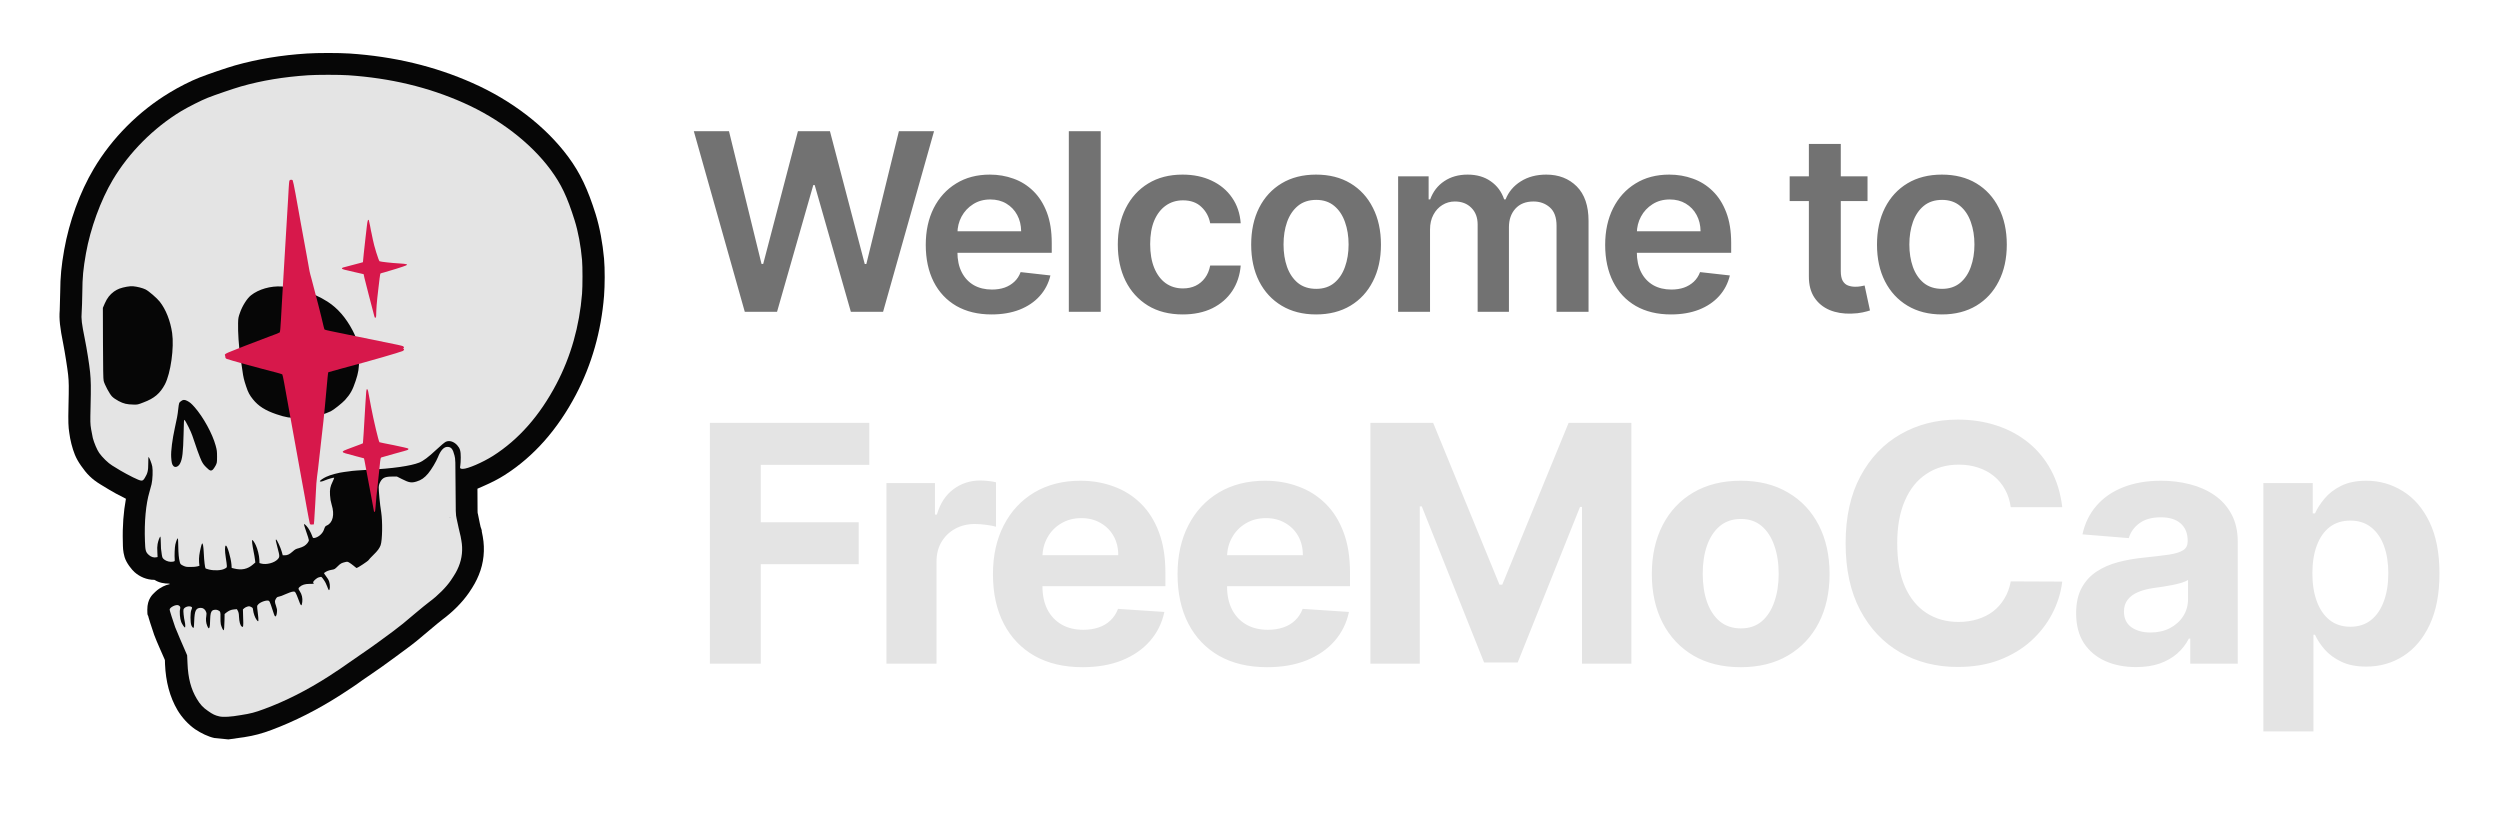 <svg width="89" height="29" viewBox="0 0 89 29" fill="none" xmlns="http://www.w3.org/2000/svg">
<path d="M10.925 1.905C10.003 1.964 9.17 2.103 8.362 2.33C8.043 2.422 7.428 2.633 7.104 2.759C6.78 2.885 6.355 3.104 6.044 3.294C4.945 3.954 3.986 4.914 3.338 6.008C2.842 6.841 2.463 7.893 2.286 8.89C2.185 9.467 2.147 9.833 2.143 10.418C2.139 10.683 2.126 11.032 2.126 11.049C2.101 11.36 2.135 11.663 2.252 12.244C2.311 12.543 2.4 13.111 2.425 13.338C2.454 13.616 2.454 13.754 2.438 14.466C2.425 15.025 2.433 15.194 2.467 15.412C2.488 15.551 2.501 15.648 2.543 15.808C2.619 16.09 2.686 16.296 2.884 16.578C3.086 16.868 3.254 17.049 3.586 17.251C3.645 17.285 3.784 17.369 3.885 17.432C4.032 17.52 4.222 17.626 4.39 17.706C4.424 17.723 4.453 17.739 4.483 17.756C4.398 18.223 4.356 18.728 4.373 19.3C4.377 19.481 4.373 19.616 4.436 19.835C4.504 20.054 4.693 20.281 4.786 20.365C4.975 20.533 5.219 20.643 5.501 20.643C5.665 20.748 5.842 20.777 6.027 20.777C6.031 20.782 6.04 20.79 6.044 20.794C5.955 20.815 5.875 20.841 5.804 20.878C5.716 20.925 5.627 20.975 5.526 21.072C5.425 21.169 5.244 21.32 5.244 21.707C5.244 21.947 5.265 21.892 5.274 21.922C5.282 21.951 5.286 21.977 5.295 22.002C5.312 22.057 5.328 22.116 5.349 22.179C5.392 22.309 5.442 22.465 5.488 22.599C5.539 22.738 5.61 22.902 5.682 23.067C5.745 23.214 5.833 23.407 5.863 23.479L5.871 23.504L5.875 23.647C5.901 24.257 6.04 24.809 6.321 25.284C6.477 25.545 6.704 25.793 6.948 25.962C7.155 26.101 7.416 26.227 7.63 26.273L8.131 26.323L8.573 26.26C8.615 26.252 8.648 26.252 8.691 26.244C9.061 26.185 9.313 26.117 9.663 25.987C10.487 25.68 11.308 25.263 12.124 24.741C12.356 24.594 12.722 24.35 12.894 24.22C12.848 24.253 13.084 24.089 13.269 23.963C13.471 23.828 13.761 23.618 13.95 23.479C14.123 23.353 14.354 23.18 14.46 23.104C14.733 22.902 14.889 22.78 15.284 22.44C15.457 22.288 15.709 22.09 15.756 22.052C16.117 21.783 16.446 21.459 16.694 21.102C16.858 20.862 16.959 20.681 17.043 20.474C17.224 20.041 17.27 19.561 17.186 19.099C17.174 19.04 17.165 18.981 17.153 18.93C17.14 18.88 17.178 18.934 17.098 18.728C17.161 18.888 17.119 18.791 17.111 18.762C17.102 18.732 17.094 18.69 17.085 18.648C17.064 18.543 17.035 18.396 17.014 18.299C17.001 18.244 17.005 18.295 17.001 18.169C16.997 18.055 16.997 17.794 16.997 17.398C17.077 17.365 17.153 17.327 17.245 17.289C17.485 17.184 17.738 17.058 17.969 16.91C19.013 16.245 19.854 15.282 20.502 14.053C21.066 12.98 21.403 11.793 21.504 10.535C21.533 10.161 21.537 9.576 21.504 9.206C21.453 8.65 21.352 8.099 21.205 7.623C20.927 6.74 20.658 6.163 20.229 5.583C19.421 4.493 18.205 3.567 16.816 2.953C15.47 2.355 14.018 2.01 12.444 1.905C12.057 1.88 11.32 1.88 10.925 1.905Z" fill="#060606"/>
<path d="M7.806 25.503C7.659 25.469 7.575 25.431 7.403 25.309C7.23 25.192 7.125 25.078 7.007 24.88C6.797 24.531 6.696 24.14 6.675 23.614L6.662 23.328L6.595 23.172C6.557 23.088 6.473 22.894 6.409 22.743C6.342 22.591 6.266 22.406 6.237 22.33C6.153 22.09 6.039 21.733 6.039 21.703C6.039 21.623 6.262 21.51 6.351 21.548C6.409 21.573 6.431 21.615 6.414 21.674C6.384 21.771 6.405 22.027 6.452 22.145C6.477 22.208 6.561 22.339 6.582 22.339C6.603 22.339 6.599 22.225 6.578 22.137C6.544 21.989 6.519 21.75 6.532 21.699C6.557 21.615 6.708 21.56 6.801 21.598C6.847 21.619 6.847 21.632 6.813 21.712C6.771 21.8 6.771 22.162 6.813 22.263C6.843 22.334 6.881 22.368 6.898 22.339C6.902 22.33 6.91 22.229 6.914 22.111C6.927 21.737 6.973 21.64 7.15 21.64C7.23 21.64 7.302 21.691 7.335 21.779C7.356 21.83 7.356 21.855 7.344 21.931C7.323 22.048 7.331 22.17 7.377 22.28C7.445 22.448 7.478 22.372 7.482 22.044C7.487 21.863 7.508 21.779 7.558 21.737C7.6 21.703 7.706 21.695 7.76 21.724C7.849 21.766 7.853 21.783 7.849 21.973C7.844 22.069 7.853 22.179 7.861 22.225C7.882 22.314 7.937 22.436 7.958 22.436C7.979 22.436 7.987 22.33 7.992 22.082L7.996 21.859L8.051 21.813C8.143 21.741 8.223 21.703 8.332 21.695L8.433 21.686L8.467 21.745C8.492 21.792 8.505 21.842 8.509 21.96C8.518 22.137 8.551 22.259 8.602 22.301C8.661 22.351 8.669 22.309 8.656 21.989L8.648 21.695L8.694 21.653C8.72 21.632 8.77 21.602 8.808 21.594C8.867 21.577 8.884 21.581 8.938 21.607C8.997 21.636 9.002 21.644 9.01 21.72C9.023 21.83 9.077 21.989 9.132 22.061C9.212 22.17 9.216 22.137 9.174 21.788C9.145 21.552 9.145 21.573 9.199 21.51C9.279 21.426 9.498 21.354 9.57 21.388C9.591 21.4 9.616 21.451 9.645 21.539C9.751 21.867 9.776 21.939 9.797 21.943C9.826 21.952 9.852 21.893 9.86 21.788C9.868 21.707 9.86 21.67 9.826 21.569C9.776 21.421 9.776 21.396 9.822 21.316C9.856 21.262 9.873 21.249 9.927 21.241C9.965 21.236 10.07 21.198 10.167 21.152C10.264 21.11 10.373 21.068 10.415 21.064C10.487 21.055 10.491 21.055 10.525 21.106C10.542 21.135 10.584 21.228 10.613 21.312C10.714 21.594 10.739 21.611 10.761 21.43C10.777 21.295 10.748 21.16 10.672 21.047C10.613 20.959 10.613 20.946 10.668 20.895C10.752 20.82 10.857 20.786 11.026 20.786C11.173 20.786 11.194 20.782 11.156 20.748C11.143 20.735 11.143 20.719 11.164 20.693C11.198 20.647 11.299 20.563 11.345 20.555C11.362 20.55 11.392 20.542 11.413 20.538C11.442 20.529 11.459 20.546 11.526 20.643C11.573 20.706 11.623 20.807 11.648 20.879C11.669 20.946 11.699 21.005 11.707 21.009C11.749 21.022 11.758 20.824 11.72 20.71C11.699 20.643 11.674 20.601 11.556 20.441C11.53 20.407 11.53 20.403 11.56 20.382C11.623 20.336 11.707 20.302 11.808 20.285C11.909 20.268 11.918 20.264 12.019 20.163C12.124 20.058 12.158 20.041 12.296 20.008C12.364 19.991 12.376 19.995 12.435 20.029C12.469 20.05 12.54 20.1 12.591 20.142C12.641 20.184 12.688 20.222 12.696 20.222C12.726 20.222 13.104 19.974 13.121 19.94C13.134 19.919 13.205 19.839 13.289 19.759C13.449 19.604 13.508 19.519 13.55 19.41C13.613 19.233 13.622 18.564 13.571 18.236C13.525 17.967 13.479 17.453 13.483 17.348C13.487 17.272 13.504 17.218 13.538 17.155C13.618 17.007 13.71 16.965 13.971 16.965H14.131L14.316 17.058C14.564 17.184 14.649 17.197 14.829 17.142C14.998 17.091 15.111 17.012 15.242 16.856C15.364 16.709 15.528 16.431 15.591 16.275C15.684 16.035 15.802 15.909 15.924 15.909C16.062 15.909 16.121 15.981 16.18 16.216C16.214 16.347 16.214 16.384 16.218 17.331C16.222 18.261 16.222 18.316 16.256 18.463C16.273 18.547 16.306 18.699 16.328 18.796C16.349 18.892 16.37 18.989 16.378 19.01C16.387 19.031 16.407 19.132 16.424 19.238C16.483 19.557 16.45 19.877 16.328 20.172C16.256 20.344 16.206 20.428 16.054 20.656C15.89 20.9 15.579 21.211 15.297 21.417C15.2 21.489 14.968 21.678 14.779 21.838C14.383 22.175 14.266 22.271 14.001 22.469C13.895 22.549 13.664 22.717 13.491 22.844C13.319 22.97 13.024 23.18 12.835 23.306C12.65 23.433 12.469 23.555 12.439 23.58C12.322 23.668 11.922 23.938 11.711 24.072C10.937 24.569 10.167 24.96 9.401 25.242C9.073 25.364 8.93 25.402 8.577 25.457C8.219 25.52 7.95 25.537 7.806 25.503ZM16.029 18.421C16.029 18.417 16.025 18.413 16.02 18.413C16.016 18.413 16.012 18.417 16.012 18.421C16.012 18.425 16.016 18.43 16.02 18.43C16.025 18.43 16.029 18.425 16.029 18.421ZM7.449 20.277C7.386 20.26 7.323 20.243 7.318 20.235C7.297 20.209 7.268 19.978 7.255 19.7C7.243 19.439 7.222 19.322 7.192 19.351C7.175 19.368 7.116 19.608 7.095 19.768C7.083 19.839 7.083 19.94 7.087 20.016L7.1 20.142L7.028 20.163C6.986 20.176 6.893 20.184 6.788 20.184C6.628 20.184 6.611 20.18 6.519 20.138C6.431 20.092 6.422 20.087 6.401 20.012C6.363 19.873 6.351 19.705 6.346 19.435C6.346 19.288 6.338 19.166 6.33 19.166C6.308 19.166 6.271 19.263 6.241 19.389C6.22 19.49 6.207 19.772 6.22 19.928C6.224 19.978 6.22 19.982 6.157 19.995C6.056 20.016 5.926 19.982 5.846 19.919C5.787 19.869 5.778 19.856 5.761 19.751C5.728 19.549 5.728 19.511 5.724 19.305C5.724 19.191 5.715 19.103 5.711 19.103C5.686 19.103 5.631 19.254 5.61 19.368C5.597 19.435 5.593 19.553 5.602 19.658L5.61 19.831L5.568 19.839C5.484 19.86 5.383 19.831 5.307 19.764C5.185 19.658 5.172 19.604 5.16 19.267C5.134 18.568 5.193 17.946 5.32 17.516C5.345 17.428 5.379 17.302 5.395 17.239C5.433 17.079 5.446 16.742 5.421 16.608C5.404 16.506 5.315 16.284 5.29 16.267C5.282 16.262 5.278 16.368 5.278 16.494C5.278 16.759 5.256 16.852 5.151 17.02C5.071 17.146 5.046 17.142 4.731 16.991C4.592 16.923 4.394 16.814 4.293 16.755C4.192 16.692 4.053 16.608 3.99 16.57C3.855 16.49 3.636 16.275 3.531 16.124C3.456 16.018 3.35 15.766 3.304 15.593C3.291 15.543 3.266 15.404 3.245 15.286C3.211 15.08 3.211 15.038 3.224 14.478C3.241 13.763 3.237 13.561 3.207 13.25C3.178 12.963 3.089 12.412 3.022 12.08C2.908 11.512 2.887 11.356 2.908 11.108C2.917 11.007 2.925 10.695 2.93 10.418C2.934 9.854 2.963 9.576 3.06 9.021C3.22 8.129 3.582 7.131 4.015 6.403C4.592 5.431 5.467 4.552 6.447 3.959C6.7 3.807 7.158 3.576 7.39 3.483C7.655 3.378 8.324 3.151 8.572 3.079C9.326 2.864 10.096 2.738 10.971 2.679C11.274 2.658 12.094 2.658 12.397 2.679C13.891 2.78 15.242 3.1 16.5 3.66C17.771 4.224 18.894 5.086 19.597 6.037C19.98 6.555 20.19 6.997 20.456 7.842C20.582 8.242 20.678 8.756 20.721 9.256C20.742 9.496 20.742 10.195 20.721 10.456C20.628 11.613 20.321 12.694 19.808 13.67C19.214 14.798 18.465 15.648 17.552 16.229C17.177 16.465 16.652 16.692 16.475 16.692C16.382 16.692 16.365 16.671 16.387 16.57C16.395 16.523 16.403 16.397 16.403 16.288C16.403 16.052 16.378 15.964 16.273 15.846C16.151 15.716 15.995 15.669 15.869 15.728C15.827 15.749 15.688 15.863 15.524 16.018C15.259 16.267 15.065 16.414 14.922 16.469C14.627 16.587 13.959 16.683 13.159 16.721C12.843 16.738 12.498 16.763 12.456 16.776C12.444 16.78 12.355 16.788 12.263 16.801C12.073 16.822 11.754 16.906 11.615 16.974C11.505 17.024 11.387 17.108 11.387 17.129C11.387 17.159 11.463 17.146 11.568 17.1C11.678 17.054 11.884 16.995 11.897 17.007C11.901 17.012 11.876 17.075 11.842 17.146C11.754 17.327 11.737 17.416 11.749 17.63C11.758 17.769 11.77 17.84 11.808 17.971C11.918 18.32 11.85 18.61 11.636 18.707C11.577 18.733 11.573 18.741 11.526 18.871C11.476 19.006 11.32 19.137 11.185 19.153C11.143 19.157 11.139 19.153 11.11 19.073C11.093 19.027 11.055 18.939 11.021 18.88C10.962 18.77 10.845 18.64 10.824 18.661C10.815 18.665 10.853 18.787 10.903 18.93C10.954 19.073 10.996 19.208 10.996 19.229C10.996 19.284 10.916 19.385 10.828 19.439C10.786 19.465 10.702 19.498 10.638 19.515C10.537 19.541 10.508 19.553 10.42 19.633C10.302 19.738 10.235 19.768 10.138 19.768H10.066L10.028 19.633C9.99 19.494 9.856 19.208 9.831 19.208C9.805 19.208 9.814 19.25 9.881 19.503C9.961 19.806 9.961 19.827 9.885 19.911C9.763 20.041 9.481 20.113 9.296 20.062L9.237 20.045L9.233 19.923C9.229 19.785 9.17 19.541 9.107 19.41C9.06 19.309 9.002 19.225 8.981 19.225C8.959 19.225 8.981 19.402 9.027 19.629C9.048 19.734 9.073 19.869 9.077 19.923L9.09 20.024L9.006 20.096C8.812 20.264 8.598 20.306 8.332 20.239L8.248 20.218L8.24 20.096C8.219 19.856 8.093 19.423 8.042 19.423C8 19.423 8 19.608 8.038 19.852C8.059 19.978 8.076 20.113 8.076 20.146C8.076 20.205 8.072 20.209 7.996 20.247C7.878 20.311 7.626 20.319 7.449 20.277ZM7.579 16.717C7.6 16.696 7.642 16.637 7.672 16.582C7.722 16.481 7.727 16.477 7.727 16.262C7.727 16.065 7.722 16.027 7.676 15.858C7.562 15.442 7.243 14.857 6.931 14.499C6.809 14.361 6.763 14.323 6.658 14.268C6.565 14.222 6.515 14.226 6.443 14.281C6.372 14.335 6.372 14.339 6.346 14.558C6.325 14.764 6.296 14.92 6.224 15.236C6.136 15.64 6.081 16.052 6.094 16.271C6.106 16.469 6.123 16.536 6.174 16.591C6.237 16.658 6.351 16.616 6.409 16.502C6.494 16.342 6.519 16.115 6.536 15.438C6.544 14.992 6.548 14.933 6.569 14.95C6.607 14.979 6.809 15.383 6.847 15.509C6.948 15.825 7.116 16.292 7.175 16.41C7.226 16.511 7.268 16.566 7.352 16.645C7.47 16.763 7.512 16.776 7.579 16.717ZM11.013 14.853C11.287 14.819 11.568 14.743 11.775 14.642C11.88 14.592 12.183 14.348 12.284 14.239C12.473 14.028 12.553 13.885 12.662 13.557C12.759 13.266 12.784 13.111 12.784 12.774C12.784 12.349 12.73 12.101 12.553 11.764C12.317 11.314 12.023 10.973 11.665 10.742C11.421 10.582 11.026 10.401 10.756 10.325C10.563 10.27 10.209 10.207 10.033 10.199C9.633 10.174 9.208 10.296 8.934 10.514C8.795 10.624 8.627 10.889 8.543 11.133C8.488 11.289 8.48 11.322 8.476 11.499C8.467 11.819 8.501 12.341 8.556 12.694C8.581 12.871 8.614 13.098 8.631 13.199C8.661 13.426 8.686 13.527 8.762 13.755C8.833 13.973 8.888 14.07 9.006 14.217C9.199 14.457 9.443 14.613 9.843 14.748C10.18 14.861 10.331 14.886 10.647 14.878C10.769 14.874 10.937 14.861 11.013 14.853ZM5.105 14.327C5.492 14.184 5.698 14.007 5.871 13.683C6.077 13.287 6.203 12.379 6.128 11.853C6.064 11.419 5.905 11.015 5.686 10.738C5.585 10.611 5.294 10.359 5.181 10.304C5.08 10.254 4.882 10.203 4.739 10.191C4.634 10.178 4.402 10.22 4.251 10.275C4.2 10.291 4.112 10.342 4.057 10.38C3.91 10.489 3.817 10.607 3.733 10.796L3.662 10.96L3.666 12.219C3.67 13.136 3.674 13.498 3.691 13.561C3.721 13.687 3.897 14.02 3.986 14.112C4.036 14.163 4.112 14.217 4.221 14.276C4.402 14.373 4.52 14.398 4.756 14.403C4.895 14.407 4.911 14.403 5.105 14.327Z" fill="#E4E4E4"/>
<path d="M11.03 18.642C11.022 18.622 10.976 18.377 10.925 18.1C10.875 17.822 10.799 17.384 10.748 17.123C10.643 16.547 10.235 14.291 10.117 13.635C10.088 13.475 10.058 13.336 10.05 13.328C10.041 13.319 9.949 13.294 9.848 13.265C9.204 13.101 8.148 12.81 8.072 12.777C8.034 12.76 8.022 12.739 8.022 12.709C8.022 12.688 8.017 12.659 8.009 12.65C7.988 12.621 8.017 12.596 8.144 12.541C8.304 12.47 9.074 12.175 9.553 11.994C9.764 11.918 9.945 11.847 9.957 11.834C9.97 11.822 9.987 11.683 9.999 11.426C10.012 11.211 10.037 10.778 10.054 10.462C10.071 10.147 10.109 9.541 10.134 9.116C10.159 8.691 10.197 8.034 10.222 7.651C10.248 7.269 10.269 6.848 10.277 6.709C10.286 6.57 10.294 6.444 10.306 6.427C10.323 6.393 10.395 6.389 10.42 6.419C10.429 6.431 10.475 6.646 10.521 6.902C10.567 7.155 10.656 7.639 10.715 7.98C10.778 8.316 10.866 8.813 10.917 9.082C10.967 9.351 11.009 9.604 11.018 9.646C11.026 9.688 11.06 9.827 11.098 9.957C11.245 10.509 11.447 11.291 11.518 11.611C11.531 11.67 11.548 11.725 11.556 11.733C11.565 11.742 11.666 11.763 11.779 11.788C11.893 11.813 12.162 11.864 12.373 11.91C14.485 12.339 14.334 12.305 14.371 12.348C14.388 12.368 14.388 12.377 14.367 12.39C14.346 12.402 14.346 12.406 14.363 12.415C14.401 12.427 14.388 12.47 14.338 12.495C14.241 12.541 13.218 12.84 12.171 13.117C11.905 13.189 11.691 13.248 11.687 13.252C11.678 13.261 11.653 13.517 11.624 13.85C11.594 14.203 11.586 14.287 11.565 14.489C11.54 14.738 11.531 14.813 11.514 14.994C11.48 15.322 11.354 16.429 11.321 16.707C11.312 16.774 11.295 16.892 11.287 16.968C11.279 17.044 11.266 17.153 11.262 17.216C11.249 17.523 11.194 18.415 11.186 18.533L11.173 18.668L11.119 18.672C11.06 18.68 11.043 18.672 11.03 18.642ZM13.315 18.213C13.315 18.209 13.256 17.893 13.185 17.511C13.113 17.128 13.033 16.707 13.008 16.568C12.983 16.429 12.962 16.316 12.957 16.316C12.957 16.316 12.831 16.282 12.684 16.244C12.276 16.139 12.209 16.118 12.204 16.088C12.2 16.055 12.209 16.05 12.604 15.903C12.777 15.84 12.92 15.785 12.92 15.781C12.924 15.777 12.957 15.28 13.008 14.376C13.033 13.93 13.042 13.85 13.067 13.854C13.084 13.858 13.096 13.888 13.105 13.925C13.113 13.963 13.159 14.224 13.214 14.506C13.294 14.931 13.479 15.718 13.509 15.743C13.513 15.748 13.74 15.794 14.018 15.848C14.308 15.907 14.527 15.958 14.536 15.97C14.544 15.983 14.54 16 14.523 16.013C14.51 16.025 14.296 16.084 14.047 16.151C13.799 16.219 13.589 16.278 13.572 16.286C13.555 16.294 13.542 16.341 13.534 16.425C13.496 16.804 13.479 16.98 13.45 17.229C13.408 17.57 13.387 17.805 13.37 18.041C13.361 18.18 13.353 18.222 13.336 18.222C13.324 18.222 13.315 18.218 13.315 18.213ZM13.34 11.3C13.336 11.291 13.311 11.211 13.29 11.119C13.265 11.026 13.193 10.744 13.126 10.492C13.059 10.239 12.991 9.97 12.974 9.894L12.945 9.76L12.629 9.688C12.221 9.596 12.188 9.587 12.175 9.558C12.166 9.532 12.179 9.528 12.528 9.44C12.629 9.415 12.76 9.381 12.815 9.364L12.92 9.335L12.949 9.036C12.966 8.872 12.991 8.628 13.008 8.501C13.025 8.371 13.046 8.173 13.059 8.06C13.08 7.866 13.101 7.795 13.13 7.837C13.134 7.845 13.155 7.942 13.176 8.047C13.193 8.152 13.218 8.27 13.227 8.304C13.235 8.342 13.256 8.443 13.273 8.527C13.311 8.737 13.479 9.284 13.513 9.301C13.542 9.318 13.951 9.364 14.199 9.377C14.485 9.394 14.536 9.41 14.451 9.452C14.405 9.478 13.824 9.659 13.677 9.697C13.61 9.713 13.551 9.73 13.542 9.739C13.534 9.743 13.5 9.999 13.467 10.302C13.408 10.795 13.395 10.997 13.391 11.249C13.383 11.308 13.366 11.333 13.34 11.3Z" fill="#D7184B"/>
<path d="M26.514 11.099L24.7 4.671H25.952L27.11 9.395H27.17L28.406 4.671H29.546L30.785 9.398H30.842L32 4.671H33.252L31.438 11.099H30.29L29.003 6.589H28.953L27.663 11.099H26.514ZM35.299 11.194C34.815 11.194 34.398 11.093 34.046 10.892C33.697 10.689 33.428 10.403 33.239 10.032C33.051 9.66 32.957 9.221 32.957 8.717C32.957 8.221 33.051 7.786 33.239 7.411C33.43 7.035 33.696 6.742 34.037 6.533C34.378 6.321 34.779 6.216 35.239 6.216C35.536 6.216 35.816 6.264 36.08 6.36C36.346 6.454 36.58 6.601 36.783 6.799C36.988 6.998 37.149 7.251 37.267 7.559C37.384 7.864 37.442 8.229 37.442 8.651V9H33.491V8.234H36.353C36.351 8.016 36.304 7.823 36.212 7.653C36.12 7.481 35.991 7.347 35.826 7.248C35.663 7.15 35.472 7.101 35.255 7.101C35.022 7.101 34.818 7.157 34.643 7.27C34.467 7.381 34.33 7.528 34.231 7.71C34.135 7.89 34.086 8.087 34.084 8.303V8.971C34.084 9.252 34.135 9.492 34.238 9.693C34.34 9.892 34.483 10.045 34.668 10.152C34.852 10.256 35.067 10.308 35.314 10.308C35.48 10.308 35.629 10.285 35.763 10.239C35.897 10.191 36.013 10.121 36.111 10.029C36.21 9.937 36.284 9.823 36.334 9.687L37.395 9.806C37.328 10.087 37.201 10.332 37.012 10.541C36.826 10.748 36.587 10.909 36.297 11.024C36.006 11.137 35.673 11.194 35.299 11.194ZM39.186 4.671V11.099H38.05V4.671H39.186ZM42.104 11.194C41.623 11.194 41.209 11.088 40.864 10.877C40.521 10.665 40.256 10.373 40.07 10.001C39.886 9.626 39.794 9.195 39.794 8.708C39.794 8.218 39.888 7.786 40.076 7.411C40.265 7.035 40.531 6.742 40.874 6.533C41.219 6.321 41.627 6.216 42.098 6.216C42.489 6.216 42.835 6.288 43.137 6.432C43.44 6.574 43.682 6.776 43.862 7.038C44.042 7.297 44.144 7.601 44.169 7.948H43.083C43.039 7.716 42.935 7.522 42.769 7.367C42.606 7.21 42.388 7.132 42.113 7.132C41.881 7.132 41.677 7.195 41.501 7.32C41.326 7.444 41.189 7.622 41.09 7.854C40.994 8.086 40.946 8.365 40.946 8.689C40.946 9.017 40.994 9.3 41.09 9.536C41.187 9.771 41.321 9.952 41.495 10.079C41.671 10.205 41.877 10.268 42.113 10.268C42.281 10.268 42.43 10.236 42.562 10.174C42.696 10.109 42.808 10.015 42.898 9.894C42.988 9.773 43.05 9.625 43.083 9.452H44.169C44.142 9.793 44.042 10.095 43.868 10.359C43.694 10.62 43.458 10.825 43.159 10.974C42.859 11.12 42.508 11.194 42.104 11.194ZM46.852 11.194C46.381 11.194 45.973 11.09 45.628 10.883C45.282 10.676 45.014 10.386 44.824 10.013C44.636 9.641 44.542 9.206 44.542 8.708C44.542 8.21 44.636 7.773 44.824 7.399C45.014 7.024 45.282 6.733 45.628 6.526C45.973 6.319 46.381 6.216 46.852 6.216C47.322 6.216 47.73 6.319 48.076 6.526C48.421 6.733 48.688 7.024 48.876 7.399C49.067 7.773 49.162 8.21 49.162 8.708C49.162 9.206 49.067 9.641 48.876 10.013C48.688 10.386 48.421 10.676 48.076 10.883C47.73 11.09 47.322 11.194 46.852 11.194ZM46.858 10.283C47.113 10.283 47.327 10.213 47.498 10.073C47.67 9.931 47.797 9.74 47.881 9.502C47.967 9.263 48.01 8.997 48.01 8.705C48.01 8.409 47.967 8.143 47.881 7.904C47.797 7.664 47.67 7.472 47.498 7.33C47.327 7.187 47.113 7.116 46.858 7.116C46.596 7.116 46.379 7.187 46.205 7.33C46.033 7.472 45.905 7.664 45.819 7.904C45.735 8.143 45.694 8.409 45.694 8.705C45.694 8.997 45.735 9.263 45.819 9.502C45.905 9.74 46.033 9.931 46.205 10.073C46.379 10.213 46.596 10.283 46.858 10.283ZM49.773 11.099V6.278H50.859V7.098H50.915C51.016 6.821 51.182 6.606 51.414 6.451C51.647 6.294 51.924 6.216 52.246 6.216C52.572 6.216 52.847 6.295 53.071 6.454C53.297 6.611 53.456 6.825 53.548 7.098H53.599C53.706 6.83 53.885 6.616 54.139 6.457C54.394 6.296 54.696 6.216 55.046 6.216C55.489 6.216 55.851 6.356 56.132 6.636C56.412 6.917 56.552 7.326 56.552 7.863V11.099H55.413V8.039C55.413 7.74 55.333 7.521 55.174 7.383C55.015 7.243 54.821 7.173 54.591 7.173C54.316 7.173 54.102 7.259 53.947 7.43C53.794 7.6 53.718 7.82 53.718 8.092V11.099H52.604V7.992C52.604 7.743 52.528 7.544 52.378 7.396C52.229 7.247 52.035 7.173 51.794 7.173C51.631 7.173 51.482 7.215 51.348 7.298C51.214 7.38 51.108 7.496 51.028 7.647C50.949 7.795 50.909 7.969 50.909 8.168V11.099H49.773ZM59.486 11.194C59.002 11.194 58.585 11.093 58.233 10.892C57.884 10.689 57.615 10.403 57.427 10.032C57.239 9.66 57.144 9.221 57.144 8.717C57.144 8.221 57.239 7.786 57.427 7.411C57.617 7.035 57.883 6.742 58.224 6.533C58.565 6.321 58.966 6.216 59.426 6.216C59.723 6.216 60.004 6.264 60.267 6.36C60.533 6.454 60.767 6.601 60.97 6.799C61.175 6.998 61.337 7.251 61.454 7.559C61.571 7.864 61.63 8.229 61.63 8.651V9H57.678V8.234H60.54C60.538 8.016 60.491 7.823 60.399 7.653C60.307 7.481 60.178 7.347 60.013 7.248C59.85 7.15 59.66 7.101 59.442 7.101C59.21 7.101 59.006 7.157 58.83 7.27C58.654 7.381 58.517 7.528 58.419 7.71C58.322 7.89 58.273 8.087 58.271 8.303V8.971C58.271 9.252 58.322 9.492 58.425 9.693C58.527 9.892 58.671 10.045 58.855 10.152C59.039 10.256 59.255 10.308 59.502 10.308C59.667 10.308 59.816 10.285 59.95 10.239C60.084 10.191 60.2 10.121 60.299 10.029C60.397 9.937 60.471 9.823 60.522 9.687L61.583 9.806C61.516 10.087 61.388 10.332 61.2 10.541C61.013 10.748 60.775 10.909 60.484 11.024C60.193 11.137 59.86 11.194 59.486 11.194ZM66.484 6.278V7.157H63.712V6.278H66.484ZM64.396 5.123H65.532V9.649C65.532 9.802 65.555 9.919 65.602 10.001C65.65 10.08 65.712 10.135 65.79 10.164C65.867 10.193 65.953 10.208 66.047 10.208C66.118 10.208 66.183 10.203 66.242 10.192C66.302 10.182 66.349 10.172 66.38 10.164L66.571 11.052C66.511 11.073 66.424 11.096 66.311 11.121C66.2 11.146 66.064 11.161 65.903 11.165C65.618 11.174 65.362 11.131 65.134 11.037C64.906 10.94 64.725 10.792 64.591 10.591C64.459 10.39 64.394 10.139 64.396 9.838V5.123ZM69.131 11.194C68.661 11.194 68.252 11.09 67.907 10.883C67.562 10.676 67.294 10.386 67.104 10.013C66.915 9.641 66.821 9.206 66.821 8.708C66.821 8.21 66.915 7.773 67.104 7.399C67.294 7.024 67.562 6.733 67.907 6.526C68.252 6.319 68.661 6.216 69.131 6.216C69.602 6.216 70.01 6.319 70.356 6.526C70.701 6.733 70.968 7.024 71.156 7.399C71.346 7.773 71.442 8.21 71.442 8.708C71.442 9.206 71.346 9.641 71.156 10.013C70.968 10.386 70.701 10.676 70.356 10.883C70.01 11.09 69.602 11.194 69.131 11.194ZM69.138 10.283C69.393 10.283 69.606 10.213 69.778 10.073C69.95 9.931 70.077 9.74 70.161 9.502C70.247 9.263 70.29 8.997 70.29 8.705C70.29 8.409 70.247 8.143 70.161 7.904C70.077 7.664 69.95 7.472 69.778 7.33C69.606 7.187 69.393 7.116 69.138 7.116C68.876 7.116 68.659 7.187 68.485 7.33C68.313 7.472 68.184 7.664 68.099 7.904C68.015 8.143 67.973 8.409 67.973 8.705C67.973 8.997 68.015 9.263 68.099 9.502C68.184 9.74 68.313 9.931 68.485 10.073C68.659 10.213 68.876 10.283 69.138 10.283Z" fill="#727272"/>
<path d="M25.272 23.626V15.055H30.947V16.549H27.084V18.592H30.57V20.086H27.084V23.626H25.272ZM31.557 23.626V17.198H33.285V18.32H33.352C33.47 17.921 33.666 17.619 33.943 17.416C34.219 17.209 34.537 17.106 34.897 17.106C34.986 17.106 35.082 17.112 35.185 17.123C35.289 17.134 35.379 17.149 35.457 17.169V18.751C35.374 18.726 35.258 18.703 35.11 18.684C34.962 18.664 34.827 18.654 34.704 18.654C34.442 18.654 34.208 18.712 34.001 18.826C33.797 18.938 33.636 19.094 33.516 19.295C33.398 19.496 33.34 19.727 33.34 19.989V23.626H31.557ZM38.538 23.752C37.877 23.752 37.308 23.618 36.831 23.35C36.356 23.079 35.991 22.697 35.734 22.203C35.477 21.707 35.349 21.119 35.349 20.442C35.349 19.78 35.477 19.2 35.734 18.701C35.991 18.201 36.352 17.812 36.818 17.533C37.287 17.254 37.836 17.114 38.467 17.114C38.891 17.114 39.286 17.183 39.651 17.32C40.02 17.453 40.34 17.656 40.614 17.926C40.89 18.197 41.105 18.537 41.258 18.948C41.412 19.355 41.488 19.832 41.488 20.379V20.868H36.06V19.764H39.81C39.81 19.507 39.755 19.279 39.643 19.081C39.531 18.883 39.376 18.729 39.178 18.617C38.983 18.503 38.756 18.445 38.496 18.445C38.226 18.445 37.986 18.508 37.776 18.634C37.57 18.756 37.408 18.922 37.291 19.132C37.174 19.338 37.114 19.568 37.111 19.822V20.873C37.111 21.191 37.17 21.465 37.287 21.697C37.407 21.929 37.575 22.107 37.793 22.233C38.011 22.358 38.269 22.421 38.567 22.421C38.765 22.421 38.947 22.393 39.111 22.337C39.276 22.282 39.417 22.198 39.534 22.086C39.651 21.975 39.74 21.838 39.802 21.676L41.451 21.785C41.367 22.181 41.196 22.527 40.936 22.823C40.679 23.116 40.347 23.345 39.94 23.509C39.535 23.671 39.068 23.752 38.538 23.752ZM45.11 23.752C44.449 23.752 43.88 23.618 43.403 23.35C42.928 23.079 42.563 22.697 42.306 22.203C42.049 21.707 41.921 21.119 41.921 20.442C41.921 19.78 42.049 19.2 42.306 18.701C42.563 18.201 42.924 17.812 43.39 17.533C43.859 17.254 44.408 17.114 45.039 17.114C45.463 17.114 45.858 17.183 46.223 17.32C46.591 17.453 46.912 17.656 47.186 17.926C47.462 18.197 47.677 18.537 47.83 18.948C47.984 19.355 48.06 19.832 48.06 20.379V20.868H42.633V19.764H46.382C46.382 19.507 46.326 19.279 46.215 19.081C46.103 18.883 45.948 18.729 45.75 18.617C45.555 18.503 45.328 18.445 45.068 18.445C44.797 18.445 44.557 18.508 44.348 18.634C44.142 18.756 43.98 18.922 43.863 19.132C43.746 19.338 43.686 19.568 43.683 19.822V20.873C43.683 21.191 43.742 21.465 43.859 21.697C43.979 21.929 44.147 22.107 44.365 22.233C44.583 22.358 44.841 22.421 45.139 22.421C45.337 22.421 45.519 22.393 45.683 22.337C45.848 22.282 45.989 22.198 46.106 22.086C46.223 21.975 46.312 21.838 46.374 21.676L48.023 21.785C47.939 22.181 47.767 22.527 47.508 22.823C47.251 23.116 46.919 23.345 46.512 23.509C46.107 23.671 45.64 23.752 45.11 23.752ZM48.786 15.055H51.021L53.381 20.814H53.481L55.842 15.055H58.077V23.626H56.319V18.048H56.248L54.03 23.584H52.833L50.615 18.027H50.544V23.626H48.786V15.055ZM61.969 23.752C61.319 23.752 60.757 23.614 60.282 23.337C59.811 23.058 59.447 22.671 59.19 22.174C58.934 21.675 58.805 21.096 58.805 20.437C58.805 19.773 58.934 19.193 59.19 18.696C59.447 18.197 59.811 17.809 60.282 17.533C60.757 17.254 61.319 17.114 61.969 17.114C62.619 17.114 63.18 17.254 63.651 17.533C64.126 17.809 64.491 18.197 64.748 18.696C65.004 19.193 65.133 19.773 65.133 20.437C65.133 21.096 65.004 21.675 64.748 22.174C64.491 22.671 64.126 23.058 63.651 23.337C63.18 23.614 62.619 23.752 61.969 23.752ZM61.977 22.371C62.273 22.371 62.52 22.287 62.718 22.12C62.916 21.95 63.066 21.718 63.166 21.425C63.269 21.132 63.321 20.799 63.321 20.425C63.321 20.051 63.269 19.718 63.166 19.425C63.066 19.132 62.916 18.9 62.718 18.73C62.52 18.56 62.273 18.475 61.977 18.475C61.679 18.475 61.428 18.56 61.224 18.73C61.023 18.9 60.871 19.132 60.768 19.425C60.667 19.718 60.617 20.051 60.617 20.425C60.617 20.799 60.667 21.132 60.768 21.425C60.871 21.718 61.023 21.95 61.224 22.12C61.428 22.287 61.679 22.371 61.977 22.371ZM73.416 18.056H71.583C71.55 17.819 71.482 17.608 71.378 17.424C71.275 17.237 71.143 17.078 70.981 16.947C70.819 16.816 70.632 16.715 70.42 16.646C70.211 16.576 69.983 16.541 69.738 16.541C69.294 16.541 68.908 16.651 68.579 16.872C68.249 17.089 67.994 17.407 67.813 17.826C67.631 18.242 67.541 18.747 67.541 19.341C67.541 19.952 67.631 20.465 67.813 20.881C67.997 21.297 68.254 21.61 68.583 21.823C68.912 22.035 69.293 22.141 69.725 22.141C69.968 22.141 70.193 22.108 70.399 22.044C70.608 21.98 70.794 21.887 70.956 21.764C71.118 21.638 71.251 21.486 71.357 21.308C71.466 21.129 71.542 20.926 71.583 20.697L73.416 20.705C73.369 21.099 73.25 21.478 73.061 21.843C72.874 22.206 72.621 22.531 72.303 22.819C71.988 23.103 71.611 23.329 71.173 23.497C70.738 23.661 70.246 23.744 69.696 23.744C68.931 23.744 68.248 23.57 67.645 23.224C67.046 22.879 66.571 22.378 66.222 21.722C65.876 21.067 65.704 20.273 65.704 19.341C65.704 18.406 65.879 17.611 66.231 16.955C66.582 16.3 67.059 15.8 67.662 15.457C68.265 15.111 68.943 14.938 69.696 14.938C70.193 14.938 70.653 15.008 71.077 15.148C71.504 15.287 71.882 15.491 72.211 15.758C72.54 16.024 72.808 16.349 73.015 16.734C73.224 17.119 73.358 17.559 73.416 18.056ZM76.044 23.748C75.634 23.748 75.268 23.677 74.948 23.534C74.627 23.389 74.373 23.176 74.186 22.894C74.002 22.609 73.91 22.255 73.91 21.831C73.91 21.474 73.975 21.174 74.106 20.931C74.237 20.688 74.416 20.493 74.642 20.345C74.868 20.197 75.125 20.086 75.412 20.011C75.702 19.935 76.006 19.882 76.324 19.851C76.698 19.812 77 19.776 77.228 19.743C77.457 19.706 77.623 19.653 77.726 19.584C77.83 19.514 77.881 19.411 77.881 19.274V19.249C77.881 18.984 77.797 18.779 77.63 18.634C77.466 18.488 77.231 18.416 76.927 18.416C76.606 18.416 76.351 18.487 76.161 18.629C75.972 18.769 75.846 18.945 75.785 19.157L74.136 19.023C74.219 18.632 74.384 18.295 74.629 18.01C74.875 17.723 75.192 17.502 75.579 17.349C75.97 17.193 76.422 17.114 76.935 17.114C77.293 17.114 77.634 17.156 77.961 17.24C78.29 17.324 78.582 17.453 78.835 17.629C79.092 17.805 79.294 18.031 79.442 18.307C79.59 18.581 79.664 18.908 79.664 19.291V23.626H77.973V22.735H77.923C77.82 22.936 77.682 23.113 77.509 23.266C77.336 23.417 77.128 23.536 76.885 23.622C76.642 23.706 76.362 23.748 76.044 23.748ZM76.555 22.517C76.817 22.517 77.048 22.466 77.249 22.362C77.45 22.256 77.608 22.114 77.722 21.936C77.837 21.757 77.894 21.555 77.894 21.329V20.647C77.838 20.683 77.761 20.716 77.664 20.747C77.569 20.775 77.461 20.801 77.341 20.826C77.221 20.849 77.101 20.87 76.981 20.889C76.862 20.906 76.753 20.921 76.655 20.935C76.446 20.966 76.263 21.015 76.107 21.082C75.951 21.149 75.829 21.239 75.743 21.354C75.656 21.465 75.613 21.605 75.613 21.772C75.613 22.015 75.701 22.201 75.877 22.329C76.055 22.454 76.281 22.517 76.555 22.517ZM80.576 26.037V17.198H82.334V18.278H82.413C82.491 18.105 82.604 17.929 82.752 17.751C82.903 17.569 83.098 17.419 83.338 17.299C83.581 17.176 83.882 17.114 84.242 17.114C84.71 17.114 85.143 17.237 85.539 17.483C85.935 17.726 86.252 18.092 86.489 18.583C86.726 19.072 86.845 19.684 86.845 20.421C86.845 21.138 86.729 21.743 86.498 22.237C86.269 22.728 85.956 23.1 85.56 23.354C85.167 23.605 84.726 23.731 84.238 23.731C83.892 23.731 83.597 23.674 83.355 23.559C83.115 23.445 82.918 23.301 82.764 23.128C82.611 22.953 82.494 22.775 82.413 22.597H82.359V26.037H80.576ZM82.321 20.412C82.321 20.794 82.374 21.128 82.48 21.412C82.586 21.697 82.739 21.919 82.94 22.078C83.141 22.234 83.385 22.312 83.673 22.312C83.963 22.312 84.208 22.233 84.409 22.074C84.61 21.912 84.762 21.689 84.865 21.404C84.971 21.117 85.024 20.786 85.024 20.412C85.024 20.041 84.973 19.715 84.87 19.433C84.766 19.151 84.614 18.931 84.413 18.772C84.213 18.613 83.966 18.533 83.673 18.533C83.382 18.533 83.137 18.61 82.936 18.763C82.738 18.917 82.586 19.134 82.48 19.416C82.374 19.698 82.321 20.03 82.321 20.412Z" fill="#E4E4E4"/>
</svg>
